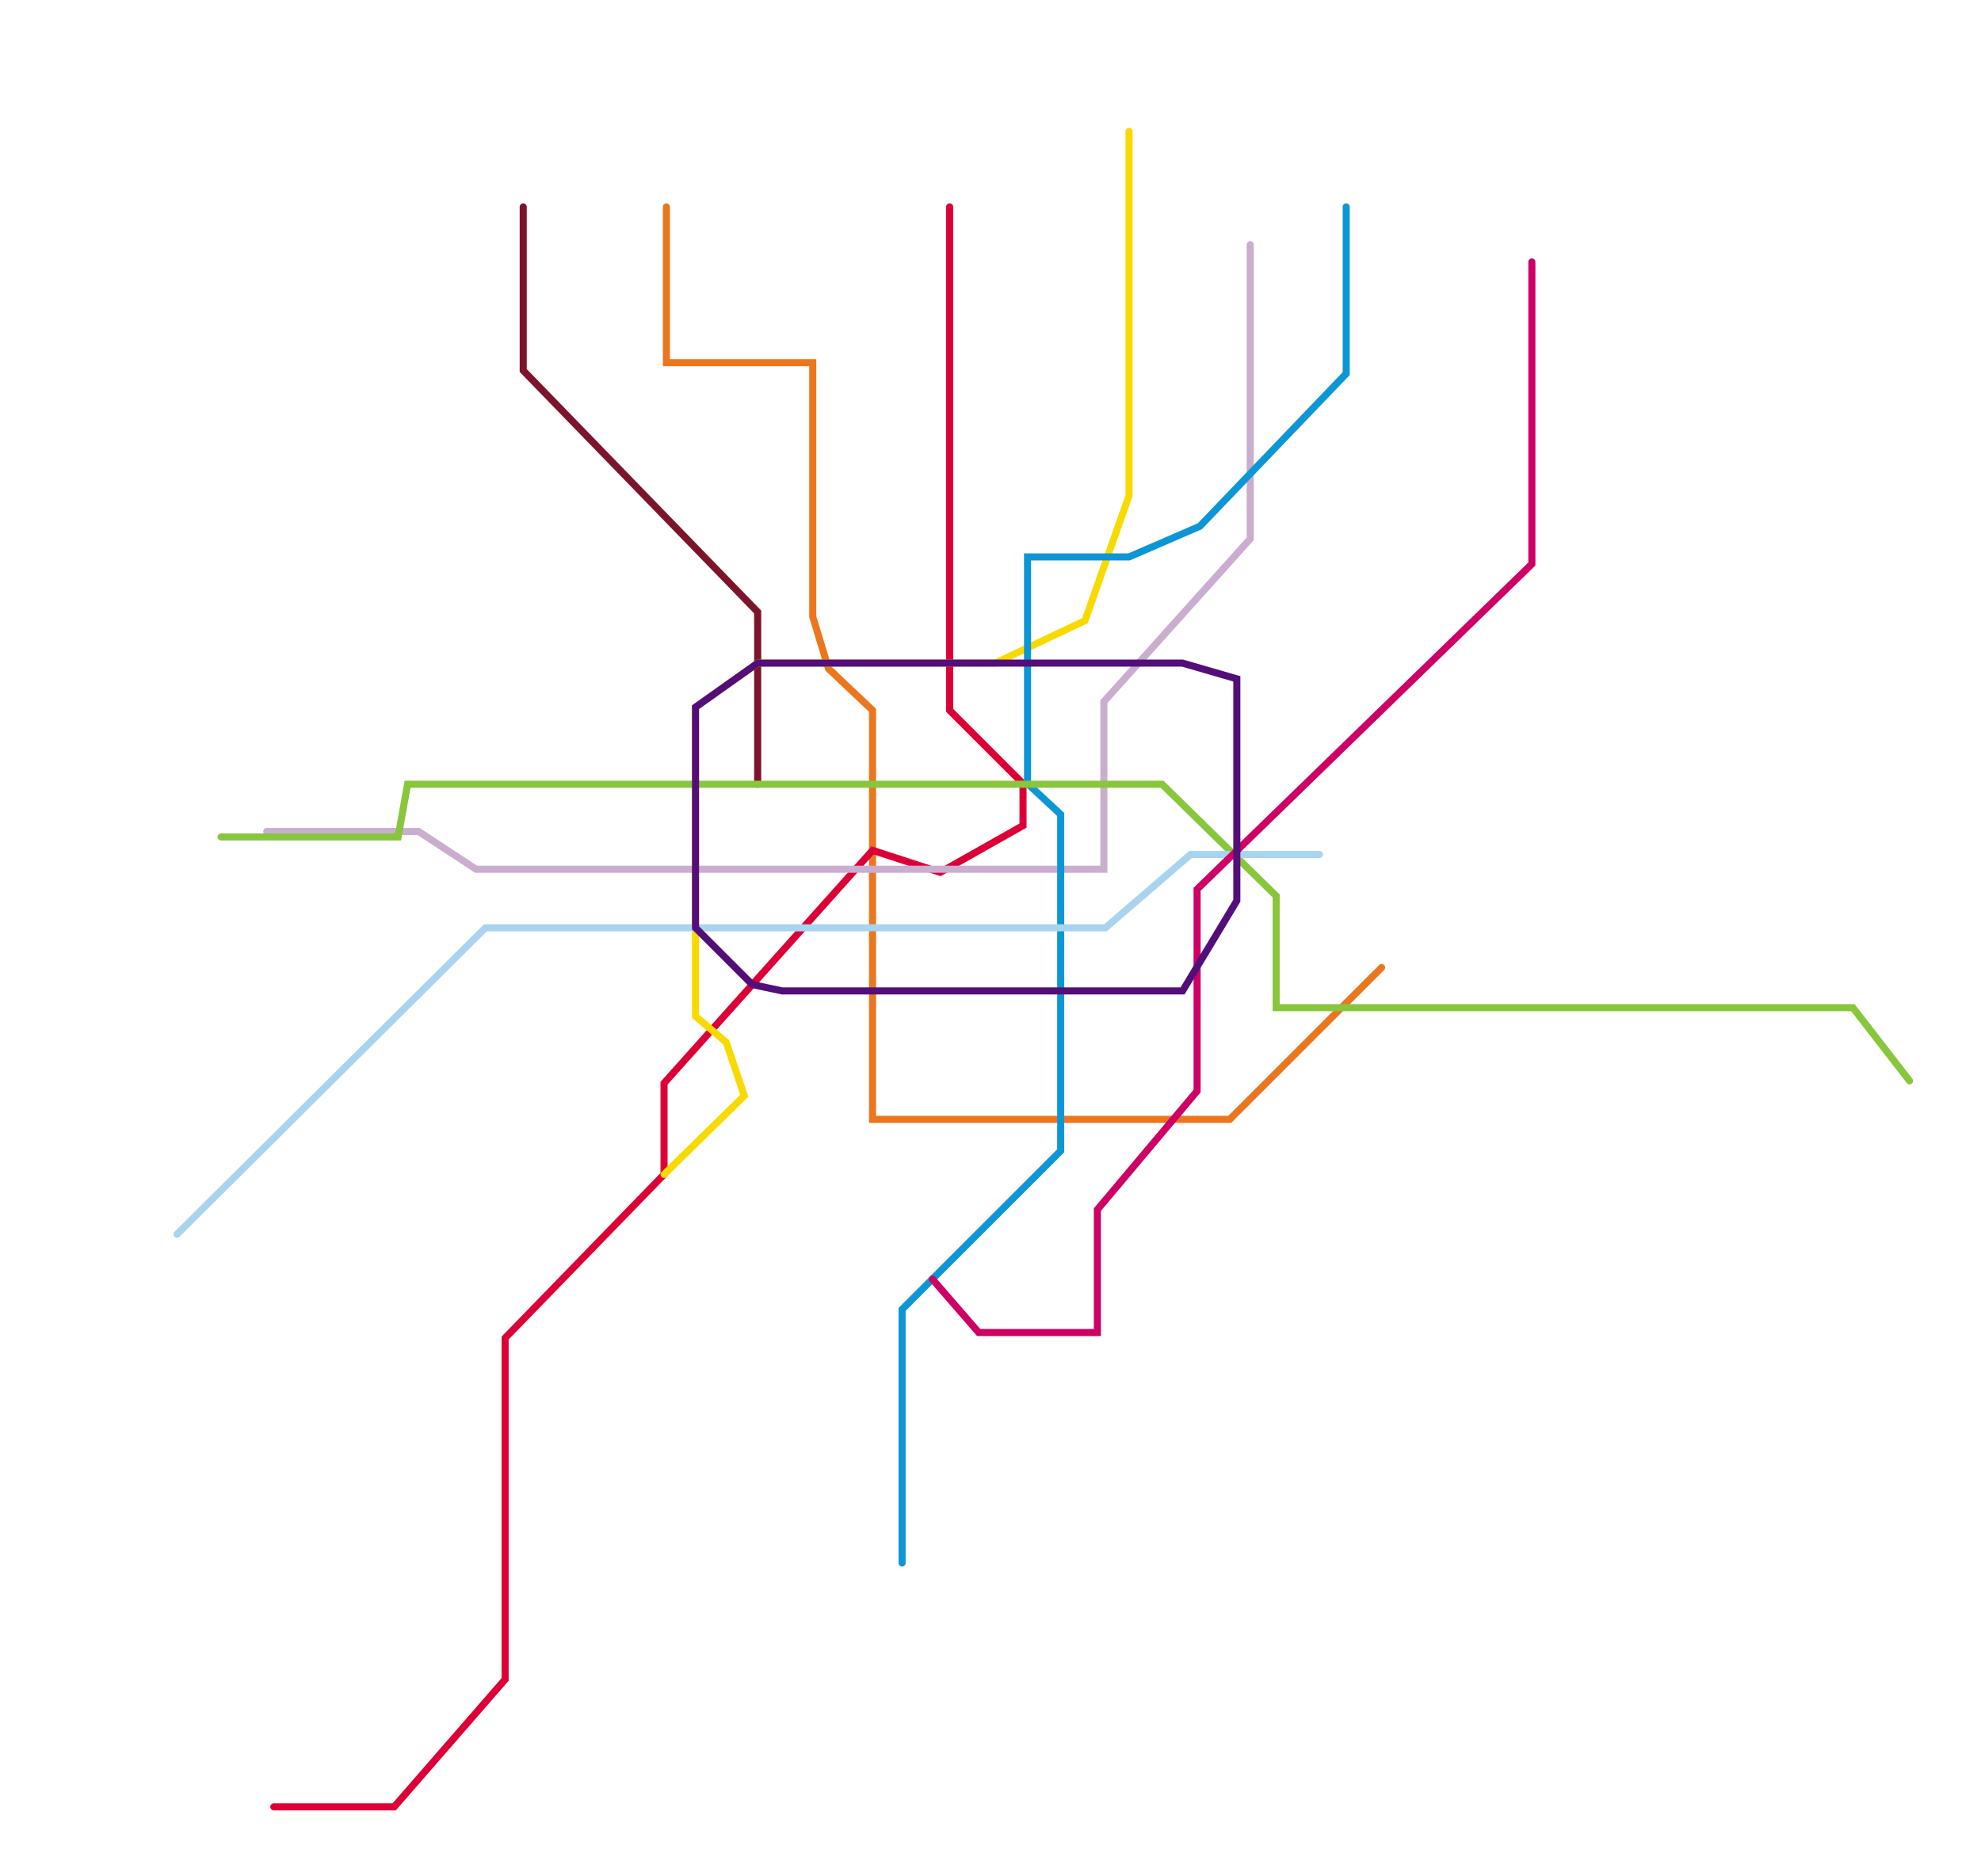 <?xml version="1.0" encoding="utf-8"?>
<!-- Generator: Adobe Illustrator 15.1.0, SVG Export Plug-In . SVG Version: 6.00 Build 0)  -->
<!DOCTYPE svg PUBLIC "-//W3C//DTD SVG 1.1//EN" "http://www.w3.org/Graphics/SVG/1.1/DTD/svg11.dtd">
<svg version="1.1" id="Layer_1" xmlns="http://www.w3.org/2000/svg" xmlns:xlink="http://www.w3.org/1999/xlink" x="0px" y="0px"
	 width="839.28px" height="794.89px" viewBox="0 0 839.28 794.89" enable-background="new 0 0 839.28 794.89" xml:space="preserve">
<polyline fill="none" stroke="#7C152B" stroke-width="3" stroke-linecap="round" stroke-miterlimit="10" points="221.667,87.667 
	221.667,157 321,259.334 321,332.334 "/>
<polyline fill="none" stroke="#EC761D" stroke-width="3" stroke-linecap="round" stroke-miterlimit="10" points="282.333,87.667 
	282.333,153.667 344.333,153.667 344.333,261.334 351,283.334 369.667,301 369.667,474.334 521,474.334 585.334,410.001 "/>
<polyline fill="none" stroke="#DD0036" stroke-width="3" stroke-linecap="round" stroke-miterlimit="10" points="402.334,87.667 
	402.334,301 433.417,332.084 433.417,349.843 398.334,369.667 369.667,360.334 281.334,459 281.334,497.667 214.001,567 
	214.001,711.668 167.001,765.668 116.001,765.668 "/>
<polyline fill="none" stroke="#F9DA00" stroke-width="3" stroke-linecap="round" stroke-miterlimit="10" points="478.334,55.667 
	478.334,210 459.667,263 421.667,281 321,281 294.667,299.667 294.667,393.667 294.667,430.667 307.667,441.667 315.334,464.334 
	281.334,497.667 "/>
<polyline fill="none" stroke="#CAADCF" stroke-width="3" stroke-linecap="round" stroke-miterlimit="10" points="529.668,103.667 
	529.668,228.334 467.668,297.334 467.668,368.334 201.667,368.334 177.334,352.334 113,352.334 "/>
<polyline fill="none" stroke="#0D96D6" stroke-width="3" stroke-linecap="round" stroke-miterlimit="10" points="570.334,87.667 
	570.334,158.334 508.334,223 478.334,236 435.334,236 435.334,332.084 449.38,345.13 449.38,474.334 449.38,487.667 382.19,554.856 
	382.19,662.334 "/>
<polyline fill="none" stroke="#88C63C" stroke-width="3" stroke-linecap="round" stroke-miterlimit="10" points="93.667,354.668 
	142.334,354.668 168.667,354.668 172.667,332.334 492.334,332.334 540.667,379.668 540.667,427 785,427 809,458 "/>
<polyline fill="none" stroke="#A8D4EF" stroke-width="3" stroke-linecap="round" stroke-miterlimit="10" points="75,523.001 
	205.667,393.167 468.334,393.167 504.418,362.084 559,362.084 "/>
<polyline fill="none" stroke="#CE0065" stroke-width="3" stroke-linecap="round" stroke-miterlimit="10" points="649.001,111.001 
	649.001,239.001 507.168,376.834 507.168,462.333 464.918,512.583 464.918,564.667 414.64,564.667 395.01,542.038 "/>
<polygon fill="none" stroke="#530E79" stroke-width="3" stroke-miterlimit="10" points="294.667,299.667 294.667,393.167 
	318.713,417.214 331.417,419.918 501.003,419.918 524.003,381.668 524.003,287.668 501.003,281 321,281 "/>
</svg>
